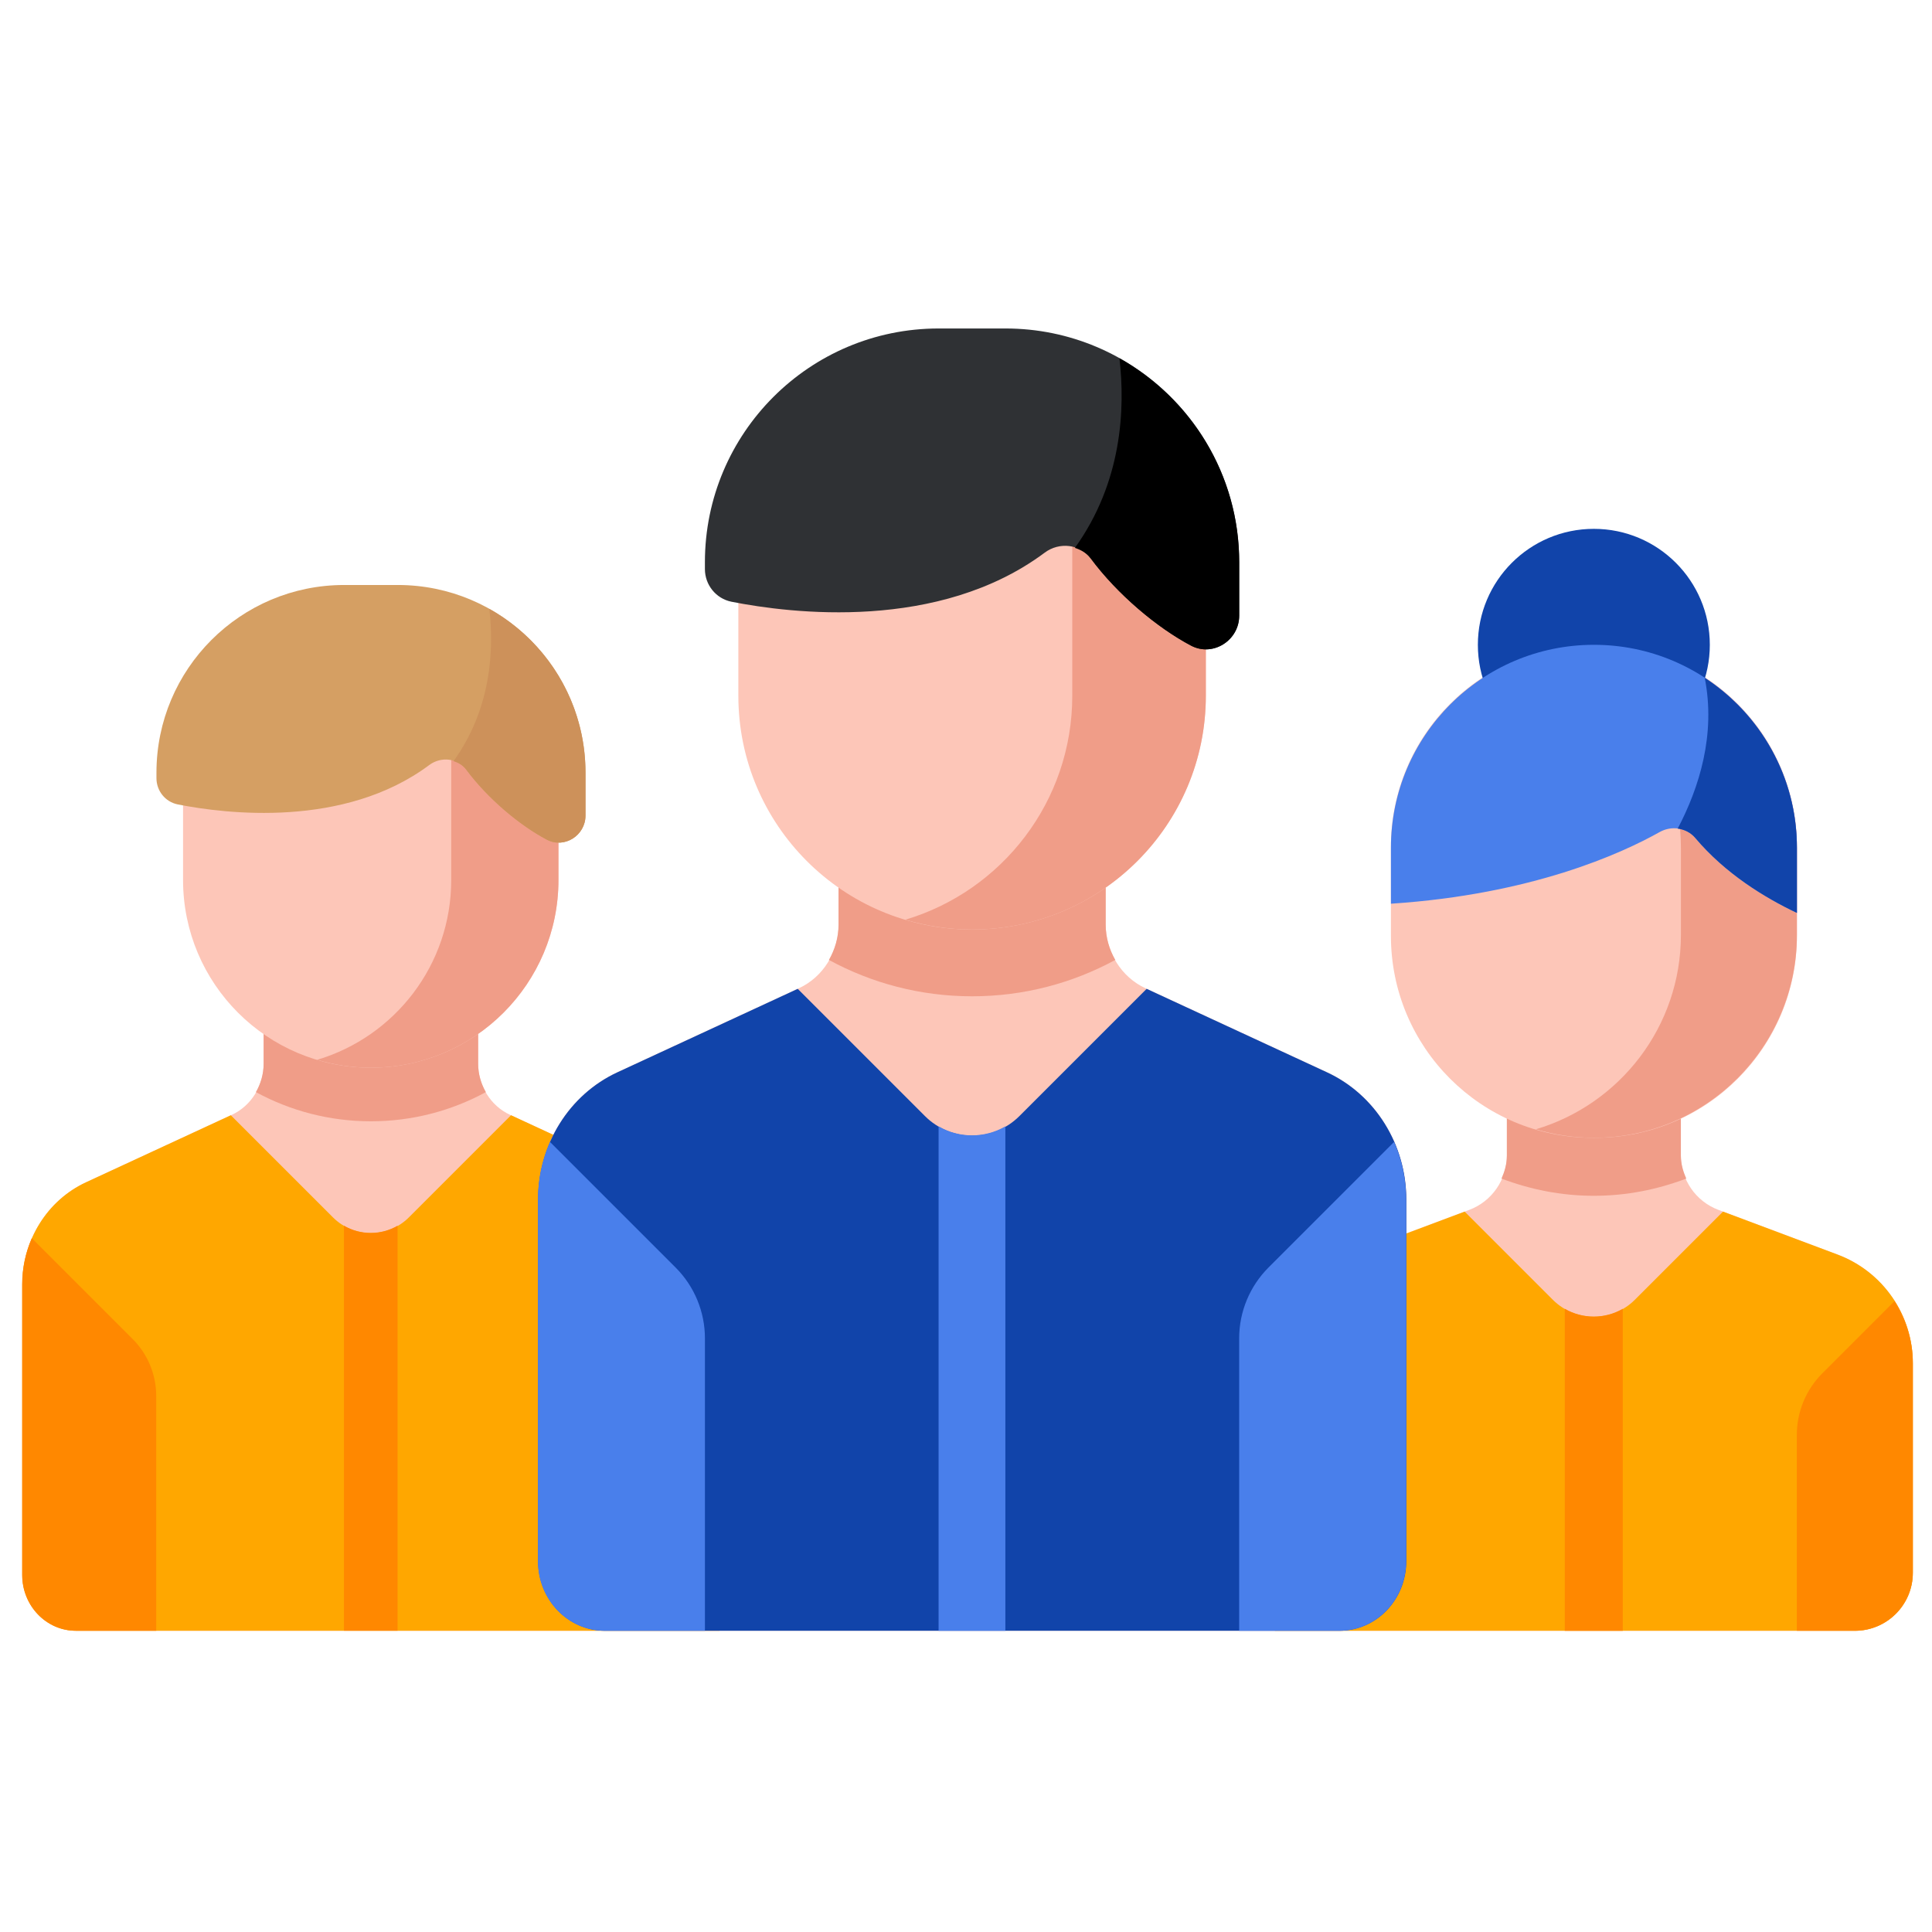 <svg width="100" height="100" viewBox="0 0 100 100" fill="none" xmlns="http://www.w3.org/2000/svg">
<path d="M69.882 64.936L76.046 62.624C77.218 62.185 77.995 61.065 77.995 59.813V57.391H87V59.813C87 61.065 87.776 62.185 88.948 62.624L95.112 64.936C97.455 65.814 99.008 68.054 99.008 70.557V81.406C99.008 83.064 97.664 84.408 96.006 84.408H65.987V70.557C65.987 68.054 67.539 65.814 69.882 64.936Z" fill="#FDC6B8"/>
<path d="M82.499 61.894C80.814 61.894 79.206 61.569 77.717 61.003C77.88 60.631 77.996 60.237 77.996 59.813V57.391H87.002V59.813C87.002 60.236 87.118 60.631 87.281 61.003C85.792 61.569 84.185 61.894 82.499 61.894Z" fill="#F09D88"/>
<path d="M96.006 84.409H65.987V70.558C65.987 68.055 67.539 65.815 69.882 64.936L75.811 62.713L80.374 67.276C81.547 68.448 83.448 68.448 84.62 67.276L89.183 62.713L95.112 64.936C97.455 65.815 99.008 68.055 99.008 70.558V81.406C99.008 83.064 97.664 84.409 96.006 84.409Z" fill="#FFA700"/>
<path d="M82.443 58.892H82.559C88.33 58.892 93.008 54.213 93.008 48.443V43.824C93.008 38.053 88.33 33.375 82.559 33.375H82.443C76.672 33.375 71.994 38.053 71.994 43.824V48.443C71.994 54.213 76.672 58.892 82.443 58.892Z" fill="#FDC6B8"/>
<path d="M87.004 48.385V43.882C87.004 39.123 83.838 35.108 79.499 33.816C80.451 33.532 81.457 33.375 82.501 33.375C88.304 33.375 93.008 38.079 93.008 43.882V48.385C93.008 54.187 88.304 58.892 82.501 58.892C81.457 58.892 80.451 58.734 79.499 58.451C83.838 57.158 87.004 53.143 87.004 48.385Z" fill="#F09D88"/>
<path d="M94.323 71.083L98.06 67.346C98.659 68.287 99.008 69.391 99.008 70.559V81.408C99.008 83.066 97.664 84.409 96.006 84.409H93.004V74.267C93.004 73.073 93.478 71.927 94.323 71.083Z" fill="#FF8800"/>
<path d="M83.994 67.742V84.41H80.992V67.742C81.92 68.28 83.066 68.28 83.994 67.742Z" fill="#FF8800"/>
<path d="M82.497 39.379C79.182 39.379 76.494 36.691 76.494 33.376C76.494 30.061 79.182 27.373 82.497 27.373C85.812 27.373 88.5 30.061 88.5 33.376C88.5 36.691 85.812 39.379 82.497 39.379Z" fill="#1144AA"/>
<path d="M93.008 43.882V47.25C91.345 46.463 89.309 45.221 87.751 43.373C87.296 42.833 86.517 42.722 85.901 43.068C83.923 44.179 79.282 46.297 71.994 46.776V43.882C71.994 38.079 76.698 33.375 82.501 33.375C88.304 33.375 93.008 38.079 93.008 43.882Z" fill="#497FEB"/>
<path d="M88.237 35.086C91.107 36.961 93.008 40.198 93.008 43.882V47.251C91.345 46.463 89.309 45.221 87.751 43.374C87.512 43.09 87.184 42.933 86.837 42.889C87.949 40.776 88.818 38.021 88.237 35.086Z" fill="#1144AA"/>
<path d="M4.453 61.197L11.999 57.703C13.001 57.239 13.647 56.203 13.647 55.061V49.711H24.751V55.061C24.751 56.203 25.396 57.239 26.399 57.703L33.945 61.197C35.95 62.125 37.242 64.196 37.242 66.481V84.409H3.932C2.399 84.409 1.156 83.115 1.156 81.518V66.481C1.156 64.196 2.448 62.125 4.453 61.197Z" fill="#FDC6B8"/>
<path d="M4.453 61.194L11.947 57.725L17.236 63.013C18.32 64.097 20.078 64.097 21.162 63.013L26.45 57.725L33.945 61.194C35.95 62.123 37.242 64.194 37.242 66.479V84.408L3.932 84.407C2.399 84.407 1.156 83.113 1.156 81.516V66.479C1.156 64.194 2.448 62.123 4.453 61.194Z" fill="#FFA700"/>
<path d="M24.748 49.711V55.061C24.748 55.59 24.9 56.09 25.148 56.527C23.378 57.491 21.35 58.038 19.197 58.038C17.044 58.038 15.016 57.491 13.245 56.527C13.494 56.09 13.645 55.59 13.645 55.061V49.711H24.748Z" fill="#F09D88"/>
<path d="M19.191 55.264C24.556 55.264 28.906 50.914 28.906 45.548V37.221H9.475V45.548C9.475 50.914 13.825 55.264 19.191 55.264Z" fill="#FDC6B8"/>
<path d="M23.355 45.548V37.221H28.906V45.548C28.906 50.914 24.556 55.264 19.191 55.264C18.225 55.264 17.295 55.118 16.415 54.856C20.427 53.661 23.355 49.949 23.355 45.548Z" fill="#F09D88"/>
<path d="M17.813 30.279H20.589C25.955 30.279 30.305 34.629 30.305 39.995V42.215C30.305 43.244 29.213 43.942 28.304 43.462C26.895 42.719 25.244 41.334 24.134 39.839C23.686 39.236 22.824 39.146 22.221 39.596C17.817 42.882 11.683 42.127 9.203 41.637C8.557 41.509 8.098 40.936 8.098 40.278V39.995C8.098 34.629 12.448 30.279 17.813 30.279Z" fill="#D59F63"/>
<path d="M28.303 43.461C26.895 42.718 25.244 41.332 24.134 39.838C23.964 39.609 23.727 39.478 23.475 39.399C25.438 36.667 25.571 33.622 25.328 31.516C28.296 33.178 30.305 36.349 30.305 39.993V42.214C30.305 43.242 29.213 43.94 28.303 43.461Z" fill="#CD915A"/>
<path d="M8.086 72.252C8.086 71.148 7.647 70.089 6.866 69.308L1.646 64.088C1.324 64.825 1.146 65.637 1.146 66.479V81.515C1.146 83.112 2.389 84.407 3.922 84.407H8.086V72.252Z" fill="#FF8800"/>
<path d="M20.578 63.441V84.406H17.802V63.441C18.66 63.94 19.72 63.94 20.578 63.441Z" fill="#FF8800"/>
<path d="M31.957 55.5L41.354 51.15C42.602 50.572 43.407 49.282 43.407 47.859V41.197L57.233 41.197V47.859C57.233 49.282 58.038 50.572 59.286 51.15L68.683 55.5C71.18 56.656 72.789 59.235 72.789 62.081V80.806C72.789 82.795 71.241 84.407 69.332 84.407H31.308C29.399 84.407 27.851 82.795 27.851 80.806V62.081C27.851 59.235 29.46 56.656 31.957 55.5Z" fill="#FDC6B8"/>
<path d="M69.332 84.409L31.308 84.409C29.399 84.409 27.851 82.797 27.851 80.809V62.084C27.851 59.237 29.46 56.658 31.957 55.502L41.29 51.182L47.876 57.768C49.225 59.118 51.414 59.118 52.764 57.768L59.35 51.182L68.683 55.502C71.18 56.658 72.789 59.237 72.789 62.083V80.809C72.789 82.797 71.241 84.409 69.332 84.409Z" fill="#1144AA"/>
<path d="M57.229 41.197V47.859C57.229 48.519 57.417 49.141 57.727 49.685C55.522 50.885 52.997 51.568 50.315 51.568C47.633 51.568 45.108 50.886 42.904 49.686C43.214 49.141 43.402 48.519 43.402 47.859V41.197H57.229Z" fill="#F09D88"/>
<path d="M50.315 48.112C56.997 48.112 62.414 42.695 62.414 36.013V25.643H38.217V36.013C38.217 42.695 43.634 48.112 50.315 48.112Z" fill="#FDC6B8"/>
<path d="M55.501 36.013V25.643H62.414V36.013C62.414 42.695 56.997 48.112 50.315 48.112C49.113 48.112 47.955 47.93 46.859 47.604C51.855 46.116 55.501 41.493 55.501 36.013Z" fill="#F09D88"/>
<path d="M48.585 17.002H52.042C58.724 17.002 64.141 22.419 64.141 29.101V31.866C64.141 33.146 62.782 34.016 61.649 33.419C59.895 32.494 57.839 30.768 56.457 28.907C55.898 28.155 54.825 28.044 54.075 28.604C48.59 32.696 40.951 31.756 37.863 31.146C37.058 30.987 36.486 30.273 36.486 29.453V29.101C36.487 22.419 41.904 17.002 48.585 17.002Z" fill="#2F3134"/>
<path d="M61.649 33.418C59.895 32.493 57.839 30.768 56.457 28.906C56.245 28.622 55.95 28.459 55.636 28.36C58.08 24.958 58.246 21.166 57.943 18.543C61.639 20.613 64.141 24.562 64.141 29.1V31.865C64.141 33.146 62.782 34.016 61.649 33.418Z" fill="black"/>
<path d="M64.139 69.272C64.139 67.897 64.686 66.578 65.658 65.606L72.159 59.105C72.56 60.023 72.781 61.034 72.781 62.082V80.807C72.781 82.796 71.234 84.408 69.325 84.408H64.139V69.272Z" fill="#497FEB"/>
<path d="M36.487 69.272C36.487 67.897 35.941 66.578 34.968 65.606L28.467 59.105C28.067 60.023 27.845 61.034 27.845 62.082V80.807C27.845 82.796 29.393 84.408 31.302 84.408H36.487V69.272Z" fill="#497FEB"/>
<path d="M52.037 58.301V84.408L48.581 84.408V58.301C49.649 58.921 50.969 58.921 52.037 58.301Z" fill="#497FEB"/>
</svg>
